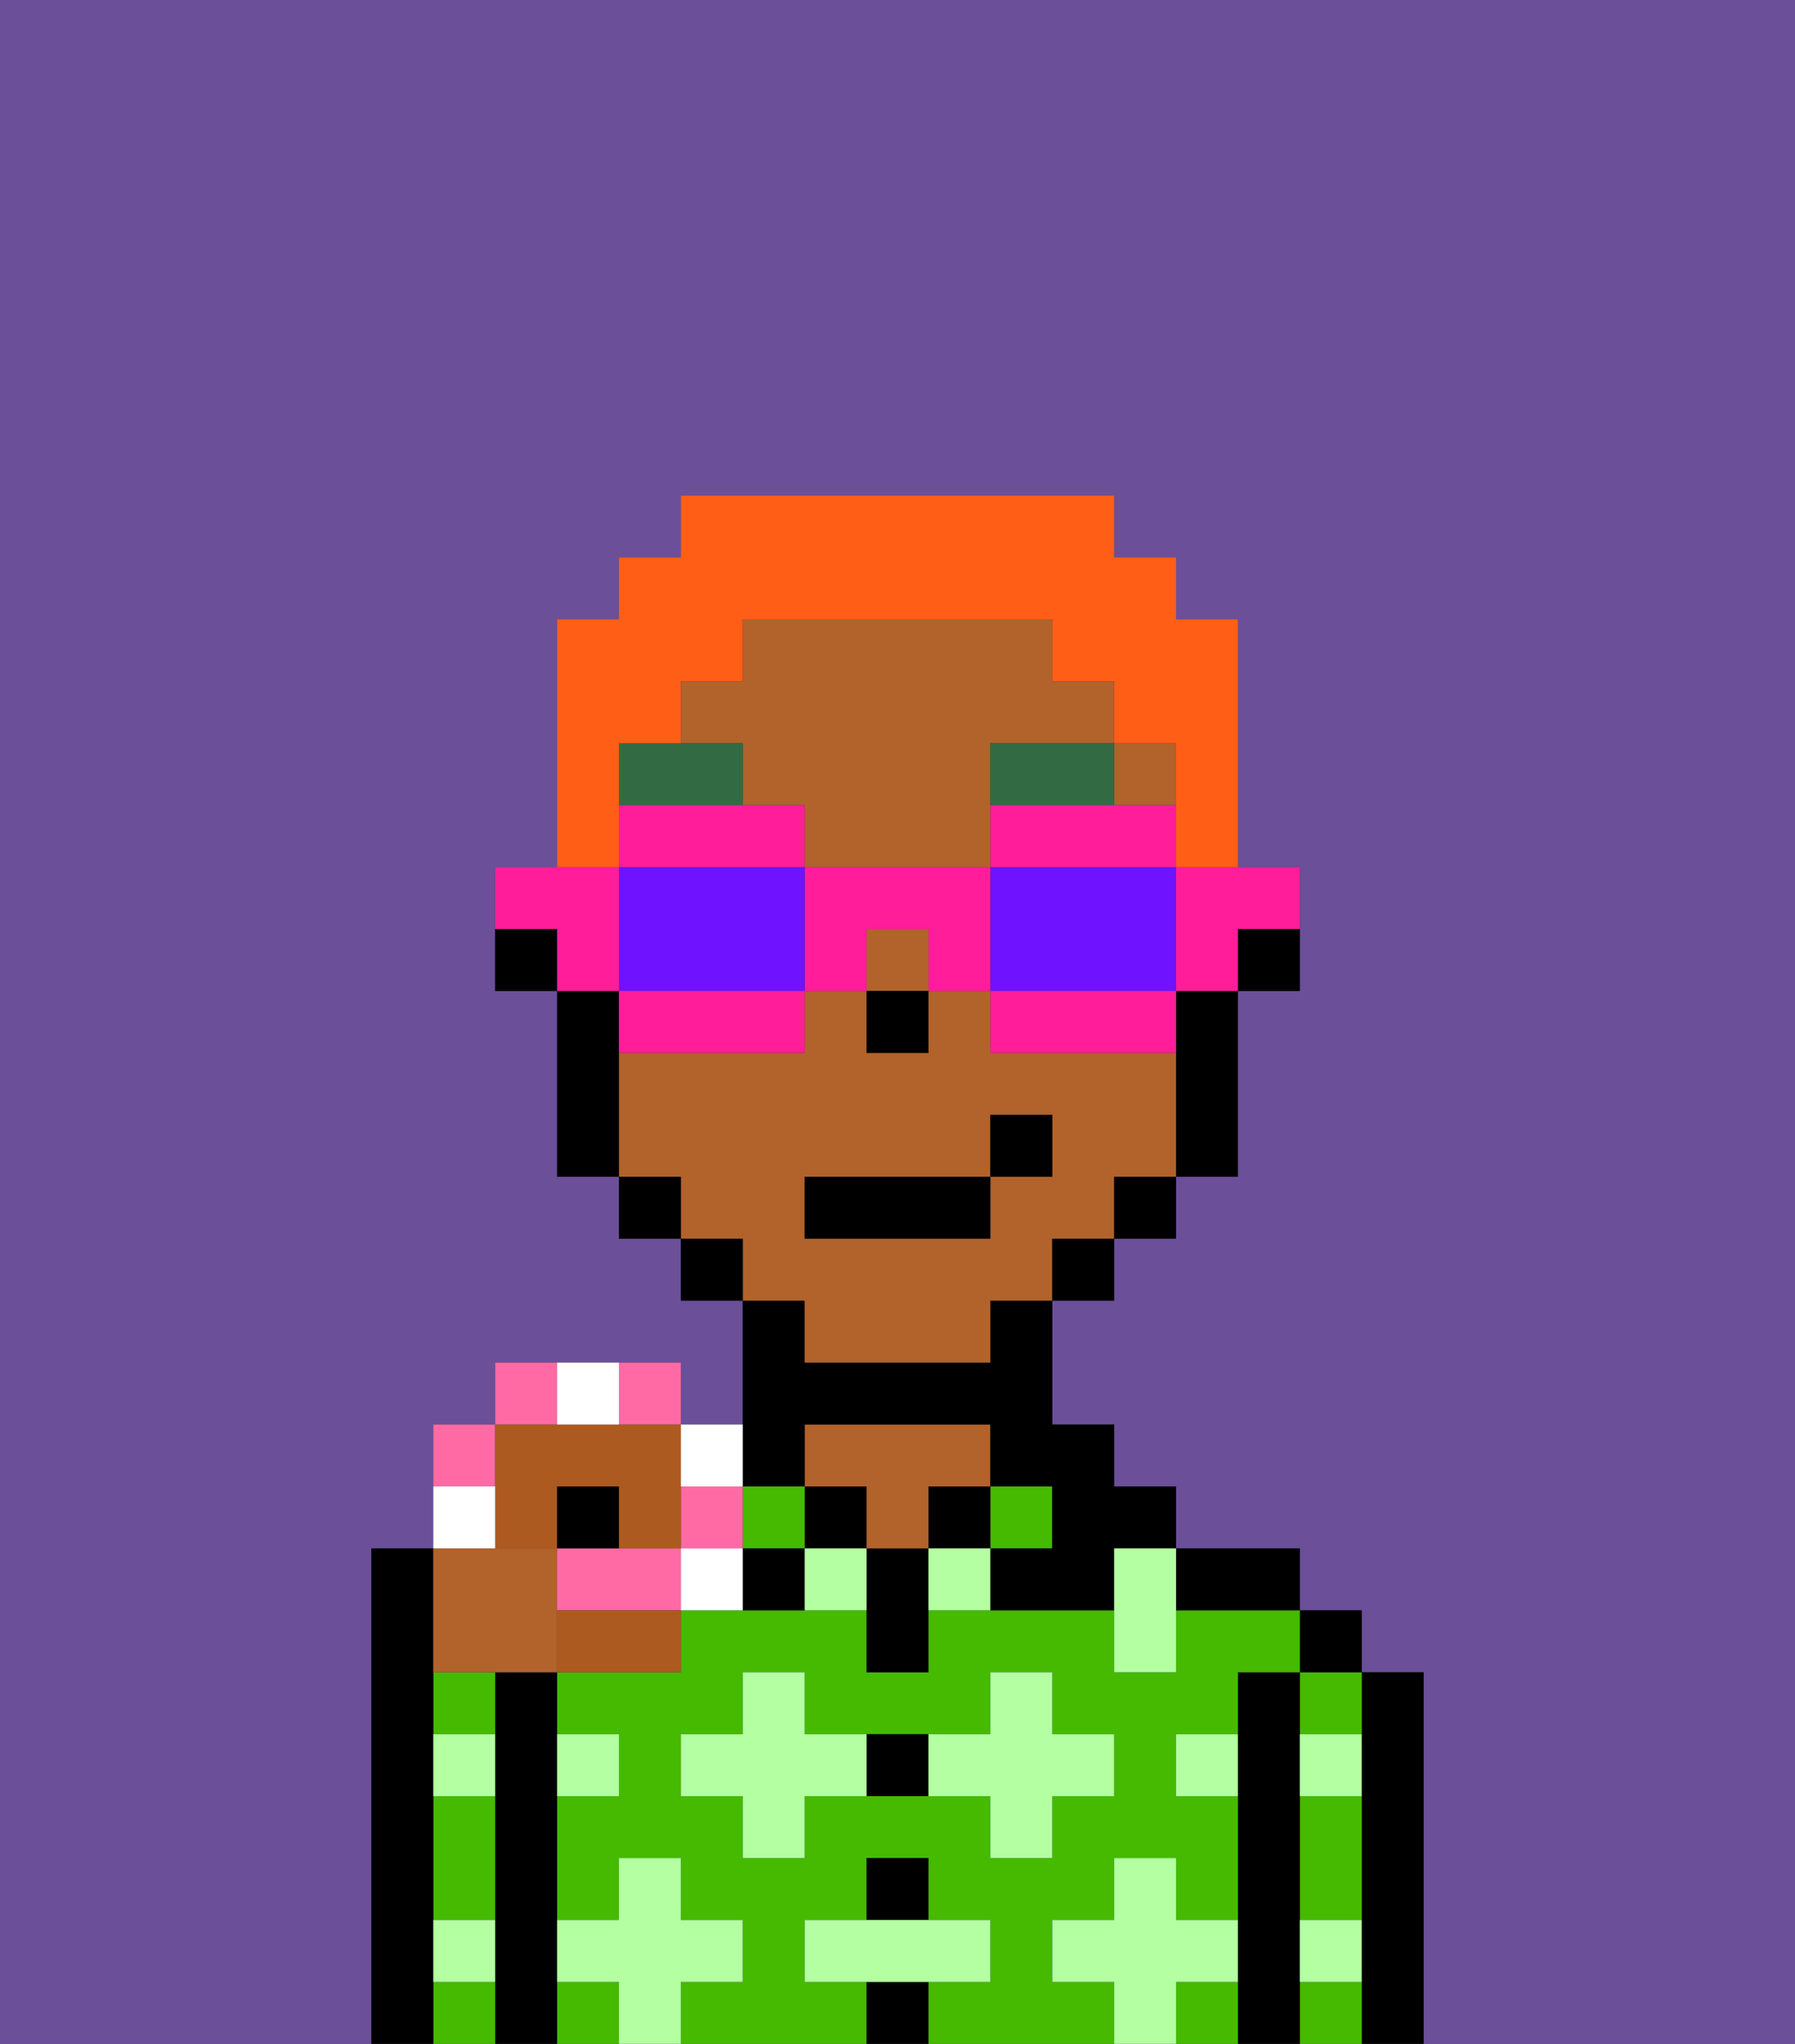 <svg xmlns="http://www.w3.org/2000/svg" viewBox="0 0 29 33"><rect x="0" y="0" width="29" height="33" fill="#333333" stroke="none"/><defs><style>polygon,rect,path{shape-rendering:crispedges;}.za33-1{fill:#6b4f99;}.za33-2{fill:#000000;}.za33-3{fill:#45ba00;}.za33-4{fill:#b2622b;}.za33-5{fill:#b3ffa1;}.za33-6{fill:#326b43;}.za33-7{fill:#ff5e17;}.za33-8{fill:#ff1d99;}.za33-9{fill:#6e12ff;}.za33-10{fill:#ff6aa5;}.za33-11{fill:#ad5a21;}.za33-12{fill:#ffffff;}</style></defs><path class="za33-1" d="M6,32V25H7V23H8V22h3v1h1V21H11V20H10V19H9V16H8V14H9V10h1V9h1V8h7V9h1v1h1v4h1v2H20v3H19v1H18v1H17v2h1v1h1v1h2v1h1v1h1v6h6V0H0V33H6Z"/><path class="za33-2" d="M23,27H22v6h1V27Z"/><path class="za33-3" d="M21,32v1h1V32Z"/><path class="za33-3" d="M21,28h1V27H21Z"/><path class="za33-3" d="M21,30v1h1V29H21Z"/><rect class="za33-2" x="21" y="26" width="1" height="1"/><path class="za33-2" d="M21,31V27H20v6h1V31Z"/><path class="za33-3" d="M17,32V31h1V30h1v1h1V29H19V28h1V27h1V26H19v1H18V26H15v1H14V26H11v1H9v1h1v1H9v2h1V30h1v1h1v1H11v1h3V32H13V31h1V30h1v1h1v1H15v1h3V32Zm-2-3H13v1H12V29H11V28h1V27h1v1h3V27h1v1h1v1H17v1H16V29Z"/><rect class="za33-3" x="9" y="32" width="1" height="1"/><path class="za33-3" d="M19,32v1h1V32Z"/><path class="za33-2" d="M20,26h1V25H19v1Z"/><rect class="za33-3" x="16" y="24" width="1" height="1"/><rect class="za33-2" x="15" y="24" width="1" height="1"/><rect class="za33-2" x="14" y="32" width="1" height="1"/><rect class="za33-2" x="14" y="30" width="1" height="1"/><path class="za33-2" d="M14,28v1h1V28Z"/><path class="za33-2" d="M14,25v2h1V25Z"/><rect class="za33-2" x="13" y="24" width="1" height="1"/><path class="za33-4" d="M14,25h1V24h1V23H13v1h1Z"/><rect class="za33-3" x="12" y="24" width="1" height="1"/><path class="za33-2" d="M13,24V23h3v1h1v1H16v1h2V25h1V24H18V23H17V21H16v1H13V21H12v3Z"/><path class="za33-2" d="M12,25v1h1V25Z"/><path class="za33-2" d="M9,31V27H8v6H9V31Z"/><path class="za33-3" d="M7,28H8V27H7Z"/><path class="za33-3" d="M7,30v1H8V29H7Z"/><path class="za33-3" d="M7,32v1H8V32Z"/><path class="za33-2" d="M7,31V25H6v8H7V31Z"/><path class="za33-5" d="M12,32V31H11V30H10v1H9v1h1v1h1V32Z"/><path class="za33-5" d="M13,28V27H12v1H11v1h1v1h1V29h1V28Z"/><path class="za33-5" d="M15,25v1h1V25Z"/><path class="za33-5" d="M13,25v1h1V25Z"/><path class="za33-5" d="M17,30V29h1V28H17V27H16v1H15v1h1v1Z"/><polygon class="za33-5" points="18 26 18 27 19 27 19 26 19 25 18 25 18 26"/><path class="za33-5" d="M7,29H8V28H7Z"/><path class="za33-5" d="M10,29V28H9v1Z"/><path class="za33-5" d="M21,29h1V28H21Z"/><path class="za33-5" d="M19,29h1V28H19Z"/><path class="za33-5" d="M21,32h1V31H21Z"/><path class="za33-5" d="M7,32H8V31H7Z"/><polygon class="za33-5" points="16 32 16 31 15 31 14 31 13 31 13 32 14 32 15 32 16 32"/><path class="za33-5" d="M20,32V31H19V30H18v1H17v1h1v1h1V32Z"/><path class="za33-2" d="M20,16h1V15H20Z"/><rect class="za33-4" x="18" y="12" width="1" height="1"/><path class="za33-4" d="M12,13h1v1h3V12h2V11H17V10H12v1H11v1h1Z"/><rect class="za33-4" x="14" y="15" width="1" height="1"/><path class="za33-4" d="M13,22h3V21h1V20h1V19h1V17H16V16H15v1H14V16H13v1H10v2h1v1h1v1h1Zm0-3h3V18h1v1H16v1H13Z"/><path class="za33-2" d="M19,17v2h1V16H19Z"/><rect class="za33-2" x="18" y="19" width="1" height="1"/><rect class="za33-2" x="17" y="20" width="1" height="1"/><rect class="za33-2" x="11" y="20" width="1" height="1"/><rect class="za33-2" x="10" y="19" width="1" height="1"/><path class="za33-2" d="M10,16H9v3h1V16Z"/><path class="za33-2" d="M8,15v1H9V15Z"/><rect class="za33-2" x="14" y="16" width="1" height="1"/><path class="za33-6" d="M16,13h2V12H16Z"/><path class="za33-6" d="M12,12H10v1h2Z"/><rect class="za33-2" x="13" y="19" width="3" height="1"/><rect class="za33-2" x="16" y="18" width="1" height="1"/><path class="za33-7" d="M10,13V12h1V11h1V10h5v1h1v1h1v2h1V10H19V9H18V8H11V9H10v1H9v4h1Z"/><path class="za33-8" d="M19,15v1h1V15h1V14H19Z"/><path class="za33-8" d="M17,13H16v1h3V13H17Z"/><path class="za33-9" d="M19,16V14H16v2h3Z"/><path class="za33-8" d="M18,16H16v1h3V16Z"/><path class="za33-8" d="M13,14v2h1V15h1v1h1V14Z"/><path class="za33-8" d="M13,14V13H10v1h3Z"/><path class="za33-9" d="M12,14H10v2h3V14Z"/><path class="za33-8" d="M10,16v1h3V16H10Z"/><path class="za33-8" d="M10,15V14H8v1H9v1h1Z"/><path class="za33-4" d="M8,27H9V25H7v2Z"/><path class="za33-10" d="M8,23H7v1H8Z"/><path class="za33-10" d="M9,22H8v1H9Z"/><path class="za33-10" d="M11,23V22H10v1Z"/><path class="za33-10" d="M10,25H9v1h2V25Z"/><rect class="za33-10" x="11" y="24" width="1" height="1"/><path class="za33-11" d="M8,25H9V24h1v1h1V23H8v2Z"/><path class="za33-11" d="M9,27h2V26H9Z"/><path class="za33-12" d="M8,24H7v1H8Z"/><path class="za33-12" d="M10,23V22H9v1Z"/><path class="za33-12" d="M12,24V23H11v1Z"/><path class="za33-12" d="M11,25v1h1V25Z"/><rect class="za33-2" x="9" y="24" width="1" height="1"/></svg>
